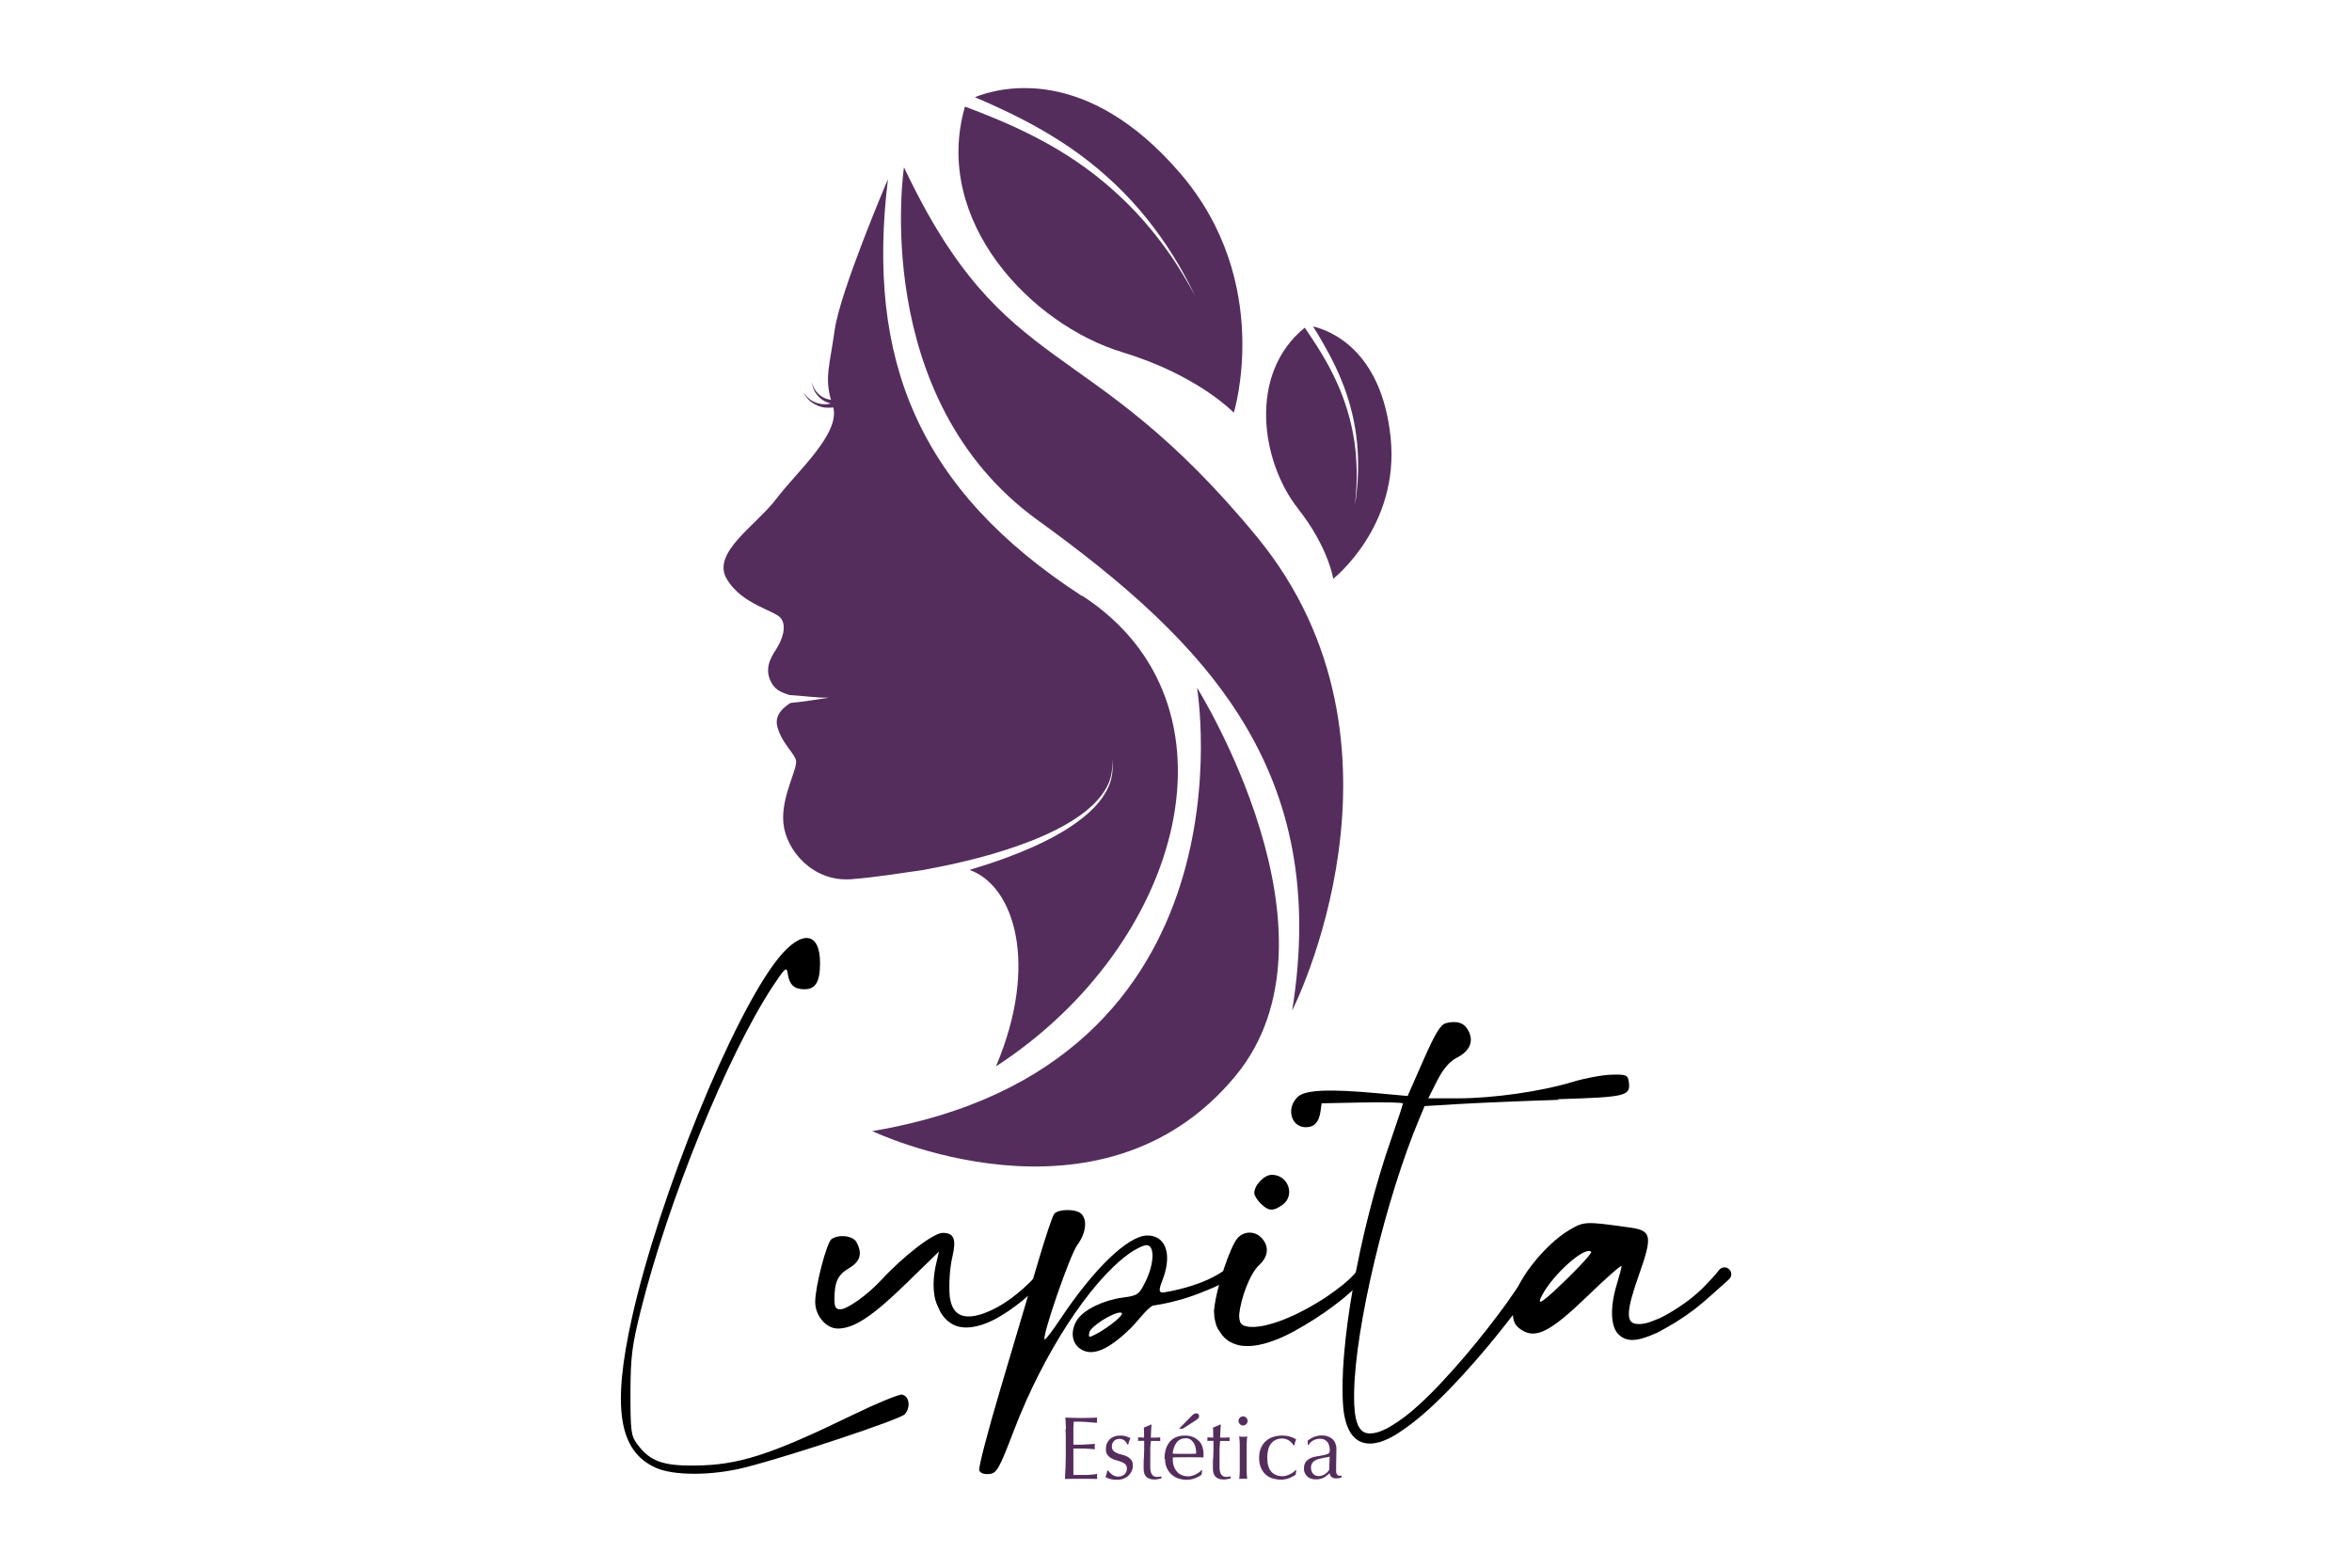 <?xml version="1.0" encoding="UTF-8"?>
<svg id="Capa_1" data-name="Capa 1" xmlns="http://www.w3.org/2000/svg" viewBox="0 0 170.08 113.39">
  <defs>
    <style>
      .cls-1 {
        fill: #542d5d;
      }
    </style>
  </defs>
  <g>
    <path d="M45.7,95.3c1.96-8.78,7.31-21.92,10.59-26,1.67-2.07,3.01-1.92,3.01,.35,0,1.36-.32,1.9-1.13,1.9-.75,0-1.09-.33-1.21-1.15-.07-.51-.19-.41-1.07,.92-3.29,5-7.56,15.48-9.55,23.44-.64,2.57-.74,3.36-.75,5.99,0,2.74,.04,3.1,.48,3.69,.91,1.23,1.83,1.58,4.12,1.56,3.2-.02,5.5-.76,11.47-3.66,1.75-.85,3.35-1.51,3.57-1.47,.54,.1,.64,.96,.18,1.43-.38,.38-8.24,3-11.51,3.83-2.38,.61-5.2,.62-6.5,.02-2.66-1.21-3.15-4.35-1.7-10.85Z"/>
    <path d="M75.8,92.28s-.02,.02-.02,.03c-.57,.69-1.19,1.21-1.83,1.75-.65,.52-1.33,1.01-2.09,1.4-.38,.19-.79,.36-1.23,.46-.44,.1-.94,.15-1.45-.01-.52-.17-.94-.59-1.18-1.03-.08-.14-.13-.27-.19-.41,0,0,0-.01-.01-.02-.43-.89-.3-2.18-.13-2.94l.23-.99-2.36,2.3c-2.45,2.39-3.79,3.27-4.95,3.27-.86,0-1.64-.93-1.64-1.93,0-1.13,.84-4.33,1.19-4.55,.57-.36,1.55-.23,1.8,.24,.44,.82,.27,1.39-.54,1.87-.82,.49-1.05,.98-1.06,2.23,0,.58,.09,.75,.42,.75,.51,0,1.95-1.03,2.92-2.07,1.66-1.8,3.82-3.46,4.49-3.46,.82,0,1,.46,.7,1.73-.2,.85-.26,2-.19,2.9,.04,.24,.09,.47,.18,.67,.13,.31,.35,.53,.63,.65,.59,.23,1.38,.01,2.07-.3,.71-.31,1.38-.75,1.99-1.25,.61-.5,1.22-1.05,1.62-1.67v-.02c.12-.17,.36-.22,.53-.11,.17,.11,.22,.34,.11,.52Z"/>
    <path d="M88.92,92.57s-.04,.02-.05,.03h0c-.55,.25-1.08,.53-1.64,.74-.55,.23-1.12,.44-1.69,.61-.58,.17-1.16,.31-1.75,.41-.14,.03-.28,.05-.43,.07-.46,.25-1.01,1.04-1.59,1.63-1.63,1.59-2.79,2.07-3.63,1.51-.67-.43-.76-1.37-.21-2.16,.5-.71,1.89-1.38,3.26-1.56,1.08-.14,1.18-.21,1.65-1.17,.64-1.31,.67-2.62,.07-2.62-.23,0-.83,.29-1.33,.66-2.79,2.04-6.14,7.2-8.25,12.71-1.08,2.82-1.24,3.12-1.79,3.18-.36,.04-.65-.06-.73-.26-.07-.18,.63-2.86,1.55-5.95,.92-3.09,2.12-7.13,2.66-8.97,.54-1.84,1.08-3.47,1.21-3.63,.29-.37,1.61-.38,1.97,0,.45,.45,.32,1.42-.3,2.25-.53,.72-2.57,6.62-2.36,6.83,.05,.05,.56-.61,1.13-1.47,2.44-3.67,4.92-6.05,6.3-6.05,1.28,0,1.77,1.25,1.18,2.99-.2,.57-.55,1.24,.04,1.12,0,0,0,0,.01,0,.37-.06,.75-.14,1.11-.23,1.11-.28,2.21-.67,3.17-1.32,.17-.12,.41-.07,.52,.1,.11,.17,.07,.41-.1,.52Zm-7.89,2.36c-.58,0-2.18,1.02-2.26,1.45-.07,.39-.03,.39,.57,.07,.36-.19,.97-.61,1.35-.93,.43-.37,.56-.58,.34-.58Z"/>
    <path d="M98.77,92.31c-.36,.48-.76,.83-1.16,1.19-.4,.36-.82,.69-1.25,1.01-.86,.64-1.76,1.21-2.7,1.73-.47,.26-.96,.5-1.47,.69s-1.05,.36-1.64,.41c-.29,.03-.6,.02-.92-.03-.31-.08-.64-.19-.91-.41-.25-.18-.43-.44-.58-.69-.02-.02-.05-.05-.07-.09-.13-.23-.21-.58-.26-.89h0s0-.03,0-.04c0-.02,0-.04,0-.05,0-.04-.01-.07-.01-.11-.01-.14-.02-.25,0-.32,.14-1.54,1.16-4.57,1.7-5.17,.47-.52,1.27-.52,1.75,.02,.54,.6,.47,1.32-.19,1.93-.7,.65-1.33,2.43-1.45,3.57,0,.05,0,.11,0,.17,0,.07,.02,.13,.02,.2,.03,.1,.04,.2,.09,.26,.03,.08,.12,.12,.23,.19,.14,.04,.3,.09,.5,.09,.4,.02,.86-.05,1.32-.18,.47-.12,.93-.29,1.4-.49,.93-.39,1.82-.9,2.69-1.46,.43-.29,.84-.59,1.24-.91,.39-.32,.78-.68,1.05-1.03l.02-.03c.13-.16,.36-.19,.52-.07,.16,.12,.19,.36,.07,.52Zm-7.61-5.26c-.25-.26-.46-.59-.46-.76,0-.57,.72-1.32,1.27-1.32,1.19,0,1.72,1.5,.76,2.18-.68,.48-1.01,.45-1.56-.1Z"/>
    <path d="M112.67,79.55c-2.57,.08-5.79,.22-7.16,.3l-2.49,.15-.35,.83c-2.45,5.8-4.69,15.2-4.75,19.92,0,.32,0,.62,.01,.91,0,.01,0,.02,.01,.03,0,0,0,.02,0,.02,.02,.39,.06,.78,.17,1.12,.1,.34,.28,.63,.52,.75,.23,.13,.57,.12,.93,.03,.35-.1,.71-.27,1.05-.48,.69-.41,1.34-.92,1.94-1.47,.61-.55,1.2-1.14,1.76-1.75,1.14-1.21,2.21-2.49,3.24-3.8,.51-.66,1.02-1.32,1.5-2,.47-.68,.97-1.37,1.36-2.06v-.02c.14-.23,.44-.32,.68-.18s.32,.43,.18,.66c0,0,0,0,0,0-.24,.41-.48,.74-.73,1.09-.25,.35-.5,.68-.76,1.02-.51,.67-1.03,1.33-1.56,1.99-1.06,1.31-2.17,2.58-3.34,3.8-1.18,1.21-2.41,2.38-3.89,3.32-.37,.23-.77,.43-1.21,.57-.23,.06-.46,.11-.71,.11-.25,0-.52-.05-.76-.17-.49-.25-.75-.73-.91-1.15-.12-.34-.19-.69-.24-1.03,0,0,0,0,0-.01,0,0,0-.02,0-.02-.01-.08-.02-.16-.03-.25h0s0-.03,0-.04c-.34-4.07,1.09-12.56,3.5-19.44,.45-1.29,.82-2.42,.82-2.49s-1.32-.1-2.94-.07l-2.94,.06-.08,.58c-.11,.78-.45,1.15-1.06,1.15-1.09,0-1.45-1.41-.57-2.21,.55-.5,2.29-.57,5.85-.24l2.08,.19,1.13-2.57c.87-1.98,1.25-2.6,1.65-2.7,.81-.2,1.33-.02,1.63,.58,.38,.76,.08,1.45-.85,1.92-.54,.28-.98,.8-1.43,1.67l-.64,1.27h2.14c2.55,0,6.04-.5,8.27-1.18,.89-.27,2.16-.51,2.82-.53,1.08-.03,1.2,.02,1.27,.5,.15,1.04-.14,1.12-5.09,1.27Z"/>
    <path d="M125.08,92.47s-.04,.05-.06,.07c-.81,.71-1.59,1.46-2.45,2.13-.43,.33-.88,.64-1.34,.93-.47,.28-.94,.56-1.42,.81-.02,.01-.05,.01-.07,.02-1.39,.63-2.14,.64-2.71,.07-.57-.56-.61-1.97-.12-3.59,.19-.62,.35-1.22,.35-1.34,0-.11-1.09,.84-2.41,2.12-2.73,2.64-3.79,3.18-4.84,2.49-.57-.37-.69-.79-.59-1.99,.12-1.43,2.25-4.16,4.07-5.23,1.07-.63,1.15-.63,4.41-.17,1.54,.22,1.61,.61,.62,3.41-.91,2.57-.96,3.45-.22,3.55,.42,.06,.89-.06,1.4-.28,.12-.05,.23-.09,.32-.13,.28-.13,.55-.28,.81-.44,.44-.26,.87-.55,1.28-.86,.41-.31,.8-.65,1.16-1.02,.36-.37,.72-.75,1.04-1.16h0c.17-.22,.47-.26,.69-.09,.22,.17,.26,.48,.09,.69Zm-10.02-1.93c-.44-.44-2.76,1.63-3.56,3.16-.44,.85,.04,.53,1.94-1.33,.96-.94,1.7-1.76,1.62-1.84Z"/>
  </g>
  <g>
    <path class="cls-1" d="M81.17,25.48c5.46,1.65,8.05,4.37,8.05,4.37,0,0,2.92-9.43-3.91-17.36-6.73-7.8-12.94-6.21-14.82-5.46,.64,.27,1.28,.55,1.91,.85,2,.93,3.95,2.02,5.74,3.34,1.78,1.32,3.4,2.86,4.78,4.58,.69,.86,1.33,1.76,1.91,2.69,.58,.93,1.1,1.9,1.59,2.89-.53-.96-1.09-1.91-1.7-2.81-.62-.9-1.29-1.77-2.01-2.59-1.44-1.64-3.09-3.09-4.88-4.31-1.8-1.22-3.74-2.21-5.75-3.05-.76-.32-1.53-.62-2.3-.91-2.39,8.26,4.79,15.78,11.4,17.77Z"/>
    <path class="cls-1" d="M93.86,36.79c2.2,2.77,2.55,5.07,2.55,5.07,0,0,4.82-3.77,4.15-10.22-.66-6.35-4.39-7.74-5.61-8.03,.23,.37,.46,.74,.67,1.11,.69,1.19,1.3,2.43,1.74,3.73,.44,1.3,.72,2.66,.81,4.02,.05,.68,.05,1.37,.02,2.05-.03,.68-.11,1.36-.21,2.03,.07-.68,.12-1.36,.13-2.03,0-.68-.03-1.36-.1-2.03-.15-1.35-.48-2.67-.96-3.92-.48-1.26-1.12-2.45-1.85-3.59-.27-.43-.56-.85-.85-1.28-4.14,3.36-3.14,9.73-.49,13.08Z"/>
    <g>
      <g>
        <path class="cls-1" d="M78.23,43.1c-11.87-7.71-15.6-17.12-14.02-30.14,0,0-3.45,8.07-3.85,10.9-.37,2.62-.73,3.42-.27,5.06-.11-.02-.23-.04-.34-.08-.25-.08-.48-.24-.66-.45-.2-.2-.3-.48-.4-.76,.07,.29,.14,.59,.32,.83,.17,.24,.4,.45,.66,.58,.13,.06,.27,.11,.41,.15-.14,.03-.29,.05-.43,.05-.3,0-.6-.07-.87-.22-.28-.14-.5-.39-.71-.65,.18,.28,.37,.57,.66,.75,.27,.19,.59,.32,.92,.36,.2,.02,.41,.01,.61-.01,.48,1.94-2.65,4.66-4.09,6.57-1.47,1.95-4.72,3.92-3.63,5.81s3.51,2.29,3.94,2.88c.43,.59,.08,1.58-.38,2.27s-.81,1.47-.32,2.37c.34,.64,.92,.76,1.31,.9,.68,.03,2.19,.23,2.87,.19-.64,.1-2.13,.33-2.79,.38-.39,.25-1.22,.81-.95,1.75,.33,1.17,1.13,1.78,1.33,2.36,.2,.58-1.09,2.63-.9,4.59,.19,1.96,2.13,4.27,4.92,4.05,1.98-.16,3.53-.44,5.1-.65,2.75-.5,5.48-1.16,8.07-2.19,1.35-.55,2.67-1.2,3.81-2.11,.56-.46,1.07-.99,1.43-1.62,.37-.63,.51-1.38,.43-2.11,.12,.72,.01,1.5-.33,2.16-.33,.67-.83,1.25-1.38,1.74-1.12,.99-2.43,1.72-3.77,2.34-1.56,.71-3.18,1.28-4.82,1.77,3.2,1.12,5.06,6.78,1.91,14.21,13.58-8.83,18.28-26.22,6.24-34.04Z"/>
        <path class="cls-1" d="M65.37,12.1s-2.54,16.7,9.68,25.53c12.22,8.83,21.18,18.15,18.39,35.46,0,0,9.8-19.24-2.54-34.25-12.34-15.01-18.15-11.13-25.53-26.74Z"/>
      </g>
      <path class="cls-1" d="M89.34,77.82c8.43-10.2-2.78-28.08-2.78-28.08,0,0,4.6,27.35-23.48,32.07,0,0,16.46,7.87,26.26-3.99Z"/>
    </g>
  </g>
  <g>
    <path class="cls-1" d="M77.08,103.35c-.01-.27-.02-.55-.04-.82,.19,0,.39,.02,.58,.02,.19,0,.38,.01,.58,.01s.38,0,.57-.01c.19,0,.38-.01,.57-.02-.01,.06-.02,.13-.02,.19s0,.13,.02,.19c-.14,0-.26-.02-.38-.03-.11,0-.23-.02-.36-.03-.13,0-.27-.02-.42-.02-.15,0-.33,0-.54,0,0,.14,0,.27-.02,.39,0,.12,0,.27,0,.42,0,.17,0,.33,0,.49s0,.28,0,.36c.19,0,.36,0,.51,0,.15,0,.29,0,.41-.02,.12,0,.24-.01,.34-.02,.11,0,.2-.01,.3-.02-.01,.06-.02,.13-.02,.2s0,.13,.02,.19c-.11-.01-.24-.02-.39-.03-.15,0-.3-.01-.44-.02-.15,0-.29,0-.42,0-.13,0-.24,0-.31,0,0,.04,0,.08,0,.13s0,.1,0,.17v.64c0,.24,0,.45,0,.61s0,.28,0,.36h.45c.16,0,.32,0,.48,0,.16,0,.31-.02,.44-.03,.14-.01,.26-.03,.36-.05,0,.03-.01,.06-.02,.1,0,.04,0,.07,0,.1,0,.07,0,.12,.02,.17-.19,0-.39-.01-.58-.01h-1.17c-.19,0-.39,0-.59,.01,.01-.27,.02-.55,.04-.82,.01-.27,.02-.55,.02-.83v-1.11c0-.28,0-.56-.02-.84Z"/>
    <path class="cls-1" d="M80.24,106.49c.05,.05,.1,.1,.16,.15,.06,.05,.13,.08,.21,.11s.16,.05,.25,.05c.08,0,.16-.01,.24-.04,.08-.03,.14-.06,.2-.11s.1-.11,.14-.18c.03-.07,.05-.16,.05-.25,0-.13-.04-.24-.11-.31s-.17-.13-.28-.17c-.11-.05-.23-.08-.37-.12-.13-.03-.26-.08-.37-.15-.11-.06-.21-.15-.28-.25-.08-.1-.11-.24-.11-.42,0-.14,.02-.27,.07-.39,.05-.12,.12-.22,.21-.31,.09-.09,.2-.15,.33-.2,.13-.05,.29-.07,.46-.07,.16,0,.29,.02,.4,.06s.21,.08,.31,.12c-.03,.06-.07,.14-.1,.24-.03,.09-.05,.17-.06,.22h-.08c-.03-.1-.1-.2-.2-.28-.1-.08-.22-.12-.37-.12-.06,0-.13,.01-.19,.03-.06,.02-.12,.05-.17,.1s-.09,.1-.13,.17c-.03,.07-.05,.15-.05,.24,0,.14,.04,.24,.11,.32,.08,.08,.17,.13,.28,.18,.11,.04,.23,.08,.37,.11s.26,.08,.37,.14c.11,.06,.2,.14,.28,.24,.08,.1,.11,.24,.11,.42,0,.12-.03,.25-.08,.37-.05,.12-.13,.23-.23,.33-.1,.1-.22,.17-.36,.23-.14,.05-.3,.08-.48,.08-.2,0-.36-.02-.5-.06-.13-.04-.24-.08-.33-.14,.03-.06,.05-.13,.08-.23,.03-.1,.04-.18,.04-.24h.08s.05,.09,.1,.14Z"/>
    <path class="cls-1" d="M83.27,103.03c-.01,.16-.02,.32-.03,.48s-.01,.31-.02,.47c.05,0,.14,0,.26,0,.13,0,.27,0,.42-.02,0,.01,0,.04,0,.07v.14s0,.05,0,.06c-.06,0-.11,0-.17-.01-.06,0-.12,0-.19,0h-.32s0,.09-.02,.21-.01,.26-.02,.43c0,.17,0,.34,0,.52,0,.18,0,.34,0,.48,0,.12,0,.24,0,.35s.03,.22,.06,.31c.03,.09,.09,.17,.15,.22,.07,.06,.17,.08,.3,.08,.03,0,.08,0,.14-.01,.06,0,.11-.02,.15-.03v.15c-.07,.01-.15,.03-.24,.05-.09,.02-.17,.03-.25,.03-.27,0-.47-.07-.6-.2-.13-.13-.19-.33-.19-.59,0-.12,0-.24,0-.38,0-.14,0-.28,.02-.44,0-.16,.01-.34,.02-.54,0-.2,0-.41,0-.65h-.21s-.07,0-.11,0c-.04,0-.08,0-.12,.01,0-.03,0-.05,0-.07,0-.02,0-.05,0-.07,0-.02,0-.04,0-.06,0-.02,0-.04,0-.06,.19,.01,.34,.02,.43,.02,0-.09,0-.19,0-.32,0-.13,0-.26-.02-.4l.53-.23h.03Z"/>
    <path class="cls-1" d="M84.21,105.52c0-.53,.13-.94,.38-1.24s.62-.45,1.1-.45c.23,0,.42,.04,.59,.11s.3,.17,.42,.28,.19,.26,.25,.42c.05,.16,.08,.33,.08,.51,0,.04,0,.09,0,.13,0,.04,0,.08,0,.13-.23,0-.46,0-.69-.01s-.46,0-.69,0c-.14,0-.28,0-.42,0-.14,0-.28,0-.42,.01,0,.02,0,.05,0,.1v.08c0,.17,.02,.32,.08,.47,.05,.15,.12,.27,.22,.38,.09,.11,.21,.19,.35,.25s.3,.09,.48,.09c.09,0,.17-.01,.26-.04s.18-.06,.26-.1c.09-.04,.17-.09,.24-.14s.14-.12,.2-.18l.03,.02-.04,.32c-.13,.1-.29,.19-.48,.26s-.39,.11-.6,.11c-.23,0-.44-.04-.63-.11-.19-.07-.36-.17-.5-.31-.14-.14-.25-.3-.32-.48-.08-.18-.11-.38-.11-.6Zm1.49-1.49c-.16,0-.29,.04-.4,.11-.11,.07-.2,.16-.27,.27-.07,.11-.12,.23-.16,.36s-.06,.25-.07,.37c.13,0,.27,0,.42,.01,.14,0,.29,0,.42,0s.29,0,.43,0,.29,0,.43-.01c0-.12-.01-.24-.03-.37-.02-.13-.06-.25-.12-.36-.06-.11-.14-.2-.24-.28-.1-.07-.24-.11-.41-.11Zm.51-1.66c.1-.1,.2-.15,.29-.15,.04,0,.09,.02,.14,.05s.07,.09,.07,.15c0,.08-.03,.14-.08,.18-.05,.05-.1,.08-.15,.12l-.95,.61h-.27l.95-.96Z"/>
    <path class="cls-1" d="M88.28,103.03c-.01,.16-.02,.32-.03,.48,0,.16-.02,.31-.02,.47,.05,0,.14,0,.26,0,.13,0,.27,0,.42-.02,0,.01,0,.04,0,.07v.14s0,.05,0,.06c-.06,0-.11,0-.17-.01-.06,0-.12,0-.19,0h-.32s0,.09-.02,.21c0,.12-.01,.26-.02,.43,0,.17,0,.34,0,.52,0,.18,0,.34,0,.48,0,.12,0,.24,0,.35,0,.12,.03,.22,.06,.31,.03,.09,.09,.17,.15,.22,.07,.06,.17,.08,.3,.08,.03,0,.08,0,.14-.01,.06,0,.11-.02,.15-.03v.15c-.07,.01-.15,.03-.24,.05-.09,.02-.17,.03-.25,.03-.27,0-.47-.07-.6-.2-.13-.13-.19-.33-.19-.59,0-.12,0-.24,0-.38,0-.14,0-.28,.02-.44,0-.16,.01-.34,.02-.54,0-.2,0-.41,0-.65h-.21s-.07,0-.11,0c-.04,0-.08,0-.12,.01,0-.03,0-.05,0-.07,0-.02,0-.05,0-.07,0-.02,0-.04,0-.06,0-.02,0-.04,0-.06,.19,.01,.33,.02,.42,.02,0-.09,0-.19,0-.32,0-.13,0-.26-.02-.4l.53-.23h.03Z"/>
    <path class="cls-1" d="M89.56,102.77c0-.09,.03-.17,.1-.23,.06-.06,.14-.1,.23-.1s.17,.03,.23,.1c.06,.06,.1,.14,.1,.23s-.03,.17-.1,.23c-.06,.06-.14,.1-.23,.1s-.17-.03-.23-.1c-.06-.06-.1-.14-.1-.23Zm.09,2.33c0-.19,0-.4,0-.61,0-.21-.02-.41-.04-.6,.12,.02,.22,.03,.29,.03s.17-.01,.29-.03c-.02,.18-.04,.38-.04,.6,0,.21,0,.42,0,.61v.67c0,.19,0,.4,0,.61,0,.21,.02,.41,.04,.58-.1,0-.2-.01-.29-.01s-.19,0-.29,.01c.02-.17,.04-.36,.04-.58,0-.21,0-.42,0-.61v-.67Z"/>
    <path class="cls-1" d="M91.05,105.43c0-.28,.05-.52,.14-.72,.09-.2,.22-.37,.37-.5,.15-.13,.33-.23,.53-.29,.2-.06,.4-.09,.61-.09,.24,0,.45,.03,.63,.09s.32,.12,.4,.2c-.03,.06-.06,.13-.08,.2-.02,.07-.04,.14-.06,.22h-.05c-.03-.06-.07-.11-.12-.17s-.11-.11-.18-.16c-.07-.05-.15-.09-.23-.12-.09-.03-.18-.05-.28-.05-.19,0-.36,.04-.5,.11s-.25,.17-.34,.29c-.09,.12-.15,.27-.19,.44-.04,.17-.06,.35-.06,.55,0,.44,.09,.78,.28,1s.47,.34,.83,.34c.09,0,.17-.01,.26-.04s.18-.06,.26-.1c.09-.04,.17-.09,.24-.14s.14-.12,.2-.18l.03,.02c-.02,.1-.03,.21-.04,.32-.13,.1-.29,.19-.48,.26s-.39,.11-.6,.11c-.18,0-.37-.03-.56-.08-.19-.05-.36-.14-.51-.27-.15-.13-.27-.29-.36-.49s-.14-.45-.14-.74Z"/>
    <path class="cls-1" d="M94.56,104.2c.19-.15,.37-.24,.53-.3,.16-.05,.33-.08,.5-.08,.16,0,.3,.02,.43,.07,.13,.05,.24,.11,.33,.19s.16,.18,.21,.3,.08,.25,.08,.39c0,.24,0,.49-.01,.73s-.01,.5-.01,.77c0,.05,0,.11,0,.16s.01,.11,.03,.15c.02,.05,.04,.08,.08,.11,.03,.03,.08,.05,.14,.05,.02,0,.04,0,.07,0,.02,0,.05,0,.07-.02v.14s-.11,.04-.18,.05-.15,.02-.23,.02c-.14,0-.24-.04-.32-.11-.07-.07-.12-.16-.13-.27-.16,.15-.31,.27-.46,.34-.15,.07-.33,.11-.55,.11-.11,0-.21-.02-.32-.05-.1-.03-.2-.08-.27-.15s-.14-.15-.19-.25c-.05-.1-.07-.21-.07-.33,0-.26,.08-.46,.24-.6s.38-.24,.67-.28c.23-.04,.41-.07,.54-.1s.23-.06,.29-.09c.06-.03,.1-.07,.11-.11,.01-.04,.02-.09,.02-.16,0-.11-.01-.21-.04-.31s-.07-.18-.12-.26c-.05-.07-.13-.13-.22-.18-.09-.05-.2-.07-.33-.07-.17,0-.33,.04-.48,.12-.15,.08-.26,.18-.33,.32h-.07v-.34Zm1.59,1.15c-.07,.03-.16,.05-.26,.06s-.2,.04-.29,.06c-.1,.02-.2,.04-.29,.07s-.18,.07-.26,.12c-.08,.05-.14,.12-.18,.19s-.07,.18-.07,.3c0,.2,.06,.35,.17,.46s.24,.15,.39,.15c.16,0,.31-.05,.45-.14,.14-.09,.24-.2,.31-.32l.03-.97Z"/>
  </g>
</svg>